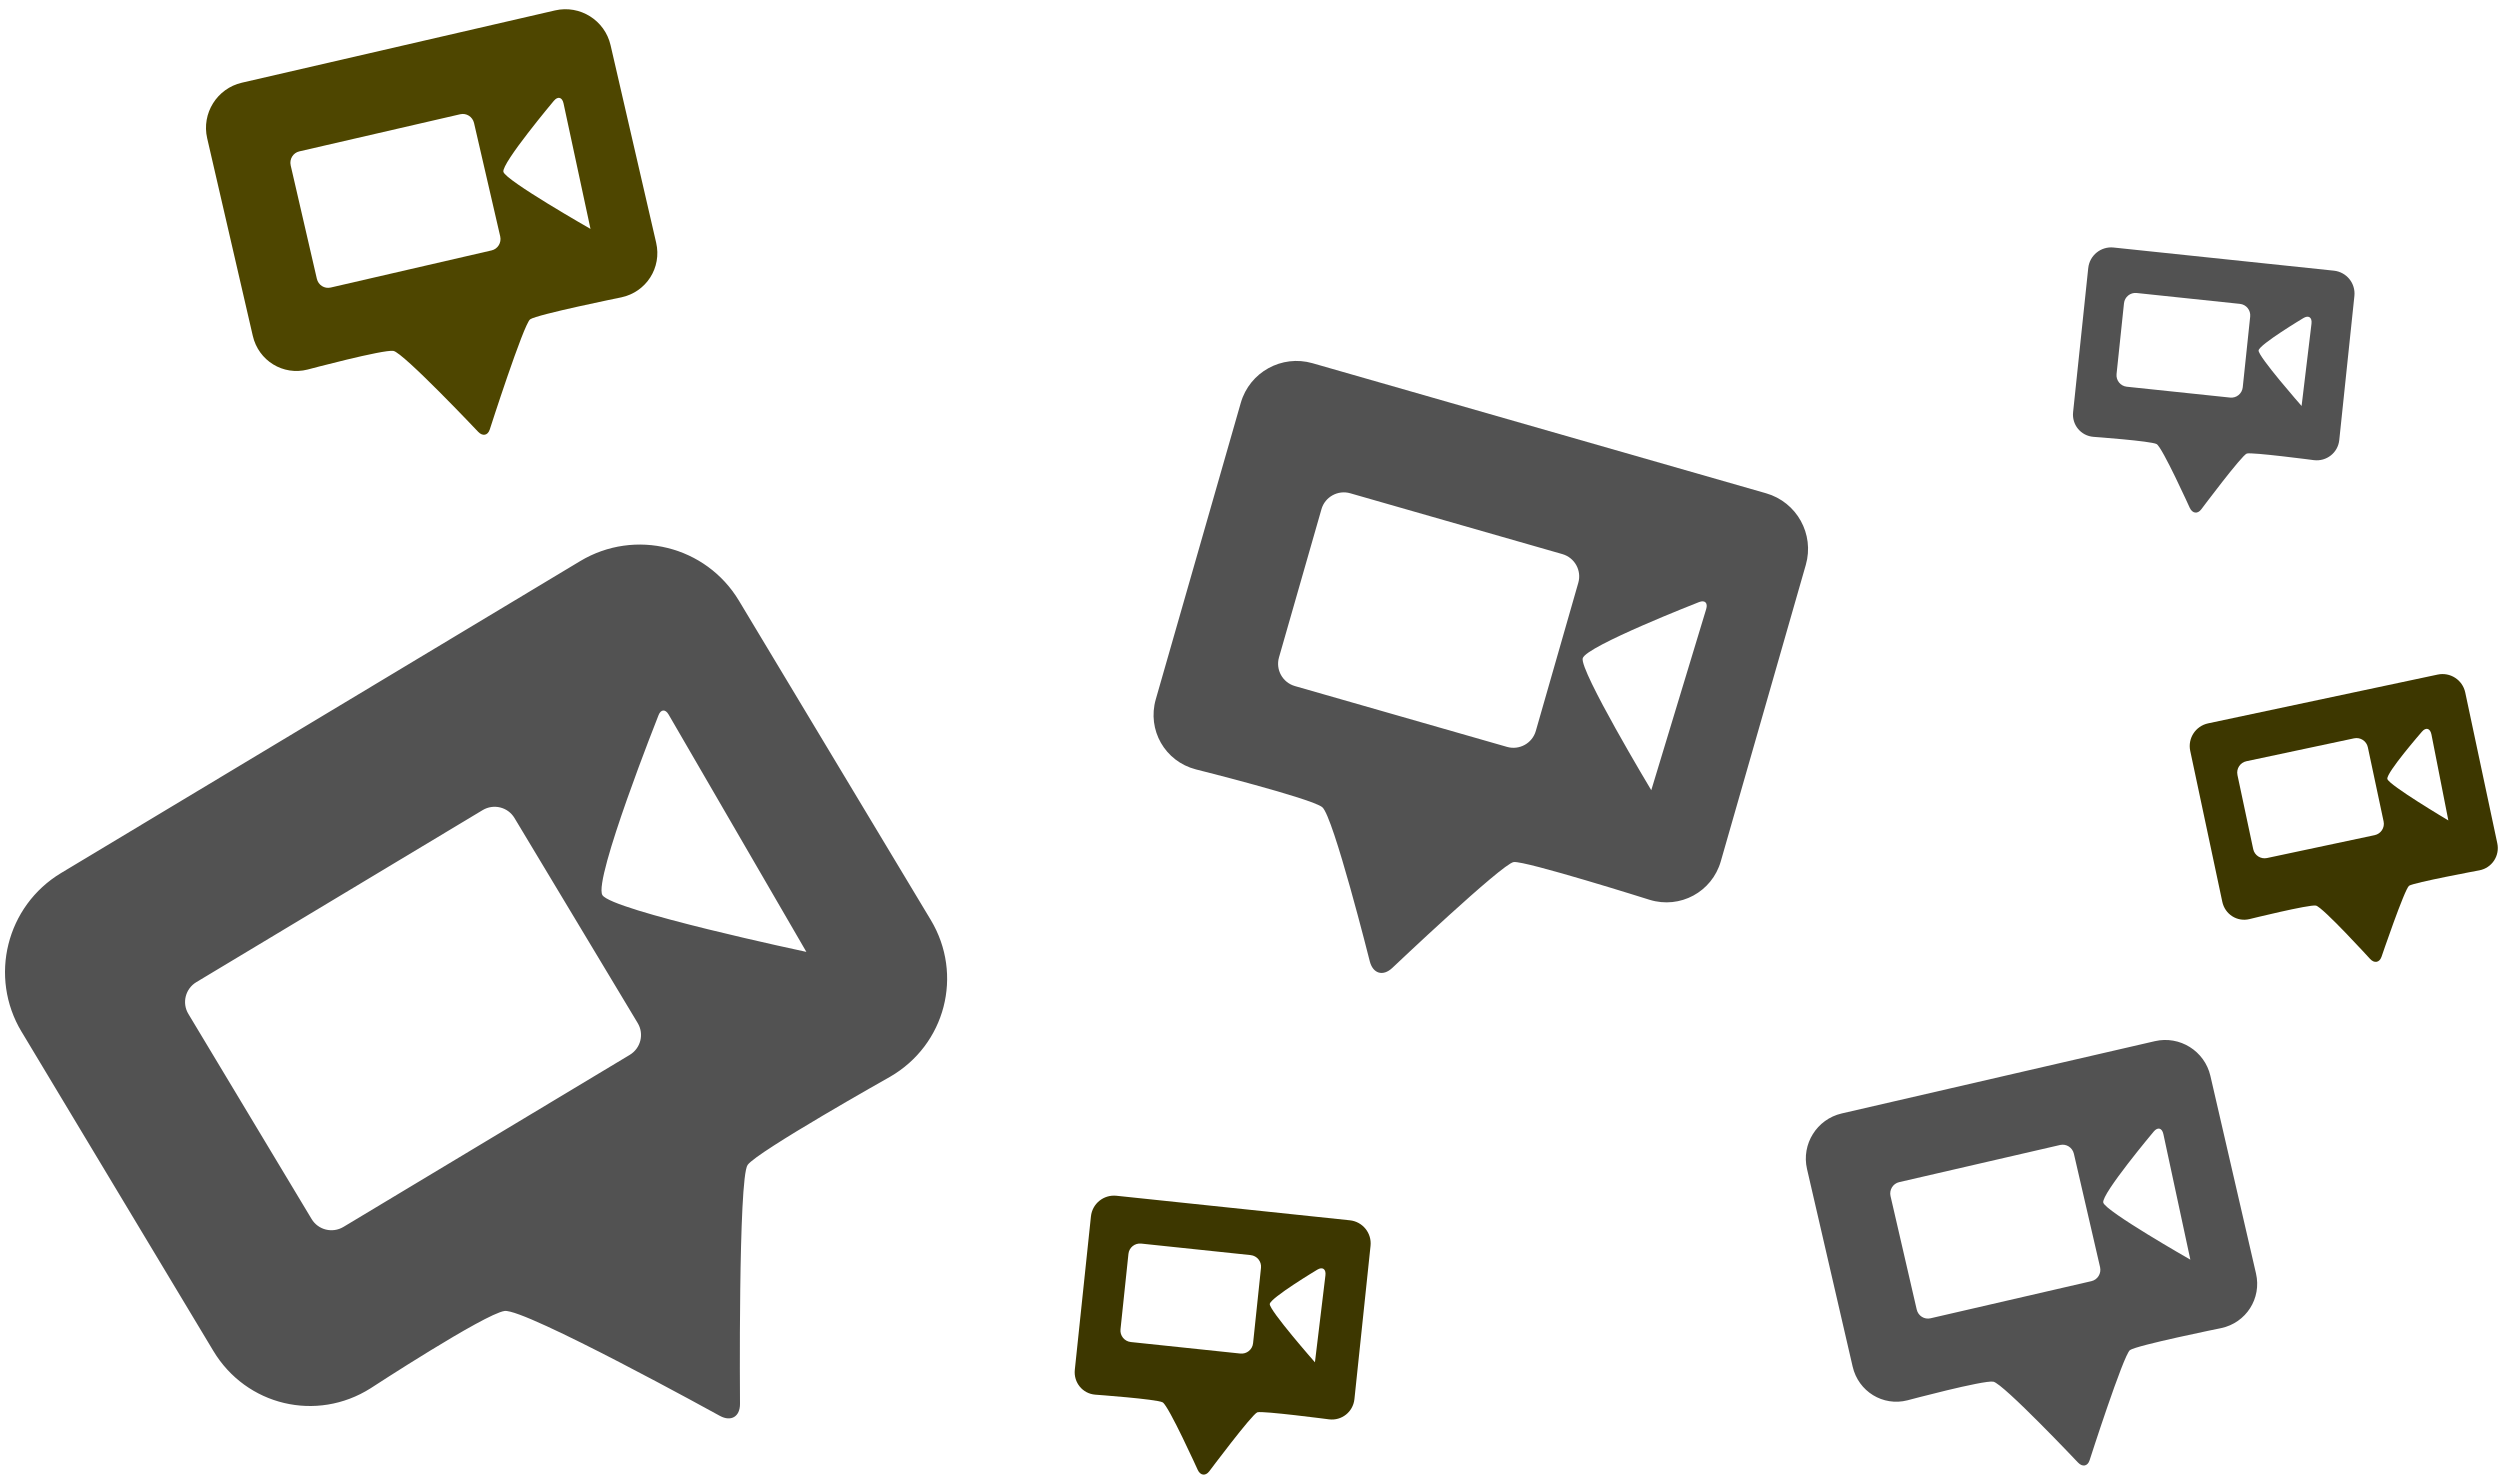 <svg xmlns="http://www.w3.org/2000/svg" viewBox="0 0 216 128">
  <g fill="none" fill-rule="evenodd">
    <path fill="#525252" d="M1.863 89.144C-.98 84.41.545 78.274 5.283 75.426L50.128 48.48C54.86 45.638 61 47.165 63.845 51.9l16.572 27.58c2.843 4.733 1.27 10.788-3.516 13.554 0 0-11.485 6.46-12.305 7.615-.82 1.155-.66 20.647-.66 20.647.006 1.1-.77 1.563-1.737 1.035 0 0-16.876-9.313-18.606-9.063-1.73.25-11.575 6.68-11.575 6.68-4.658 2.95-10.736 1.51-13.583-3.227l-16.57-27.58zm14.412-1.542c-.57-.946-.26-2.175.69-2.746L41.7 69.994c.95-.57 2.18-.268 2.75.68L55.1 88.397c.567.946.26 2.174-.692 2.746l-24.734 14.862c-.95.57-2.18.268-2.75-.68l-10.65-17.724zm40.622-25.81c.2-.513.59-.54.866-.065L69.67 82.243s-16.826-3.58-17.623-4.907c-.798-1.327 4.85-15.544 4.85-15.544zM107.205 34.805c.76-2.654 3.538-4.185 6.192-3.425l39.188 11.238c2.66.762 4.198 3.53 3.437 6.185l-7.344 25.61c-.76 2.653-3.517 4.14-6.15 3.33 0 0-10.758-3.394-11.744-3.262-.985.134-10.495 9.152-10.495 9.152-.8.75-1.665.493-1.94-.574 0 0-3.15-12.55-4.108-13.32-.957-.77-10.92-3.264-10.92-3.264-2.673-.693-4.222-3.405-3.46-6.06l7.343-25.61zm6.97 9.186c.306-1.063 1.424-1.677 2.484-1.373l18.328 5.256c1.066.306 1.683 1.414 1.378 2.48l-3.672 12.804c-.305 1.064-1.422 1.678-2.483 1.374l-18.327-5.255c-1.067-.306-1.684-1.414-1.378-2.48l3.67-12.804zm32.622 8.03c.503-.2.78.065.618.603l-4.745 15.65s-6.22-10.36-5.922-11.404c.3-1.045 10.05-4.85 10.05-4.85zM156.126 101.003c-.497-2.154.852-4.304 2.996-4.8l27.06-6.246c2.15-.497 4.3.85 4.796 3l3.94 17.07c.498 2.154-.85 4.264-3.014 4.723 0 0-7.313 1.484-7.876 1.9-.563.414-3.488 9.52-3.488 9.52-.166.513-.61.603-.995.2 0 0-6.475-6.85-7.327-6.994-.85-.143-7.41 1.61-7.41 1.61-2.12.545-4.244-.762-4.74-2.913l-3.942-17.07zm7.215 2.342c-.124-.543.215-1.085.74-1.206l13.91-3.212c.533-.123 1.066.21 1.193.76l2.262 9.797c.125.542-.214 1.084-.74 1.206l-13.908 3.21c-.534.125-1.067-.208-1.194-.758l-2.262-9.797zm22.735-5.573c.348-.42.724-.327.84.216l2.33 10.847s-7.355-4.195-7.525-4.933c-.17-.737 4.355-6.13 4.355-6.13z"/>
    <path fill="#3D3700" d="M94.257 105.098c.115-1.1 1.098-1.9 2.207-1.784l20.163 2.12c1.103.115 1.904 1.1 1.788 2.203l-1.393 13.25c-.116 1.102-1.1 1.882-2.194 1.745 0 0-5.736-.75-6.19-.61-.452.143-4.158 5.1-4.158 5.1-.323.427-.77.37-.998-.127 0 0-2.514-5.552-3.03-5.832-.514-.28-5.826-.664-5.826-.664-1.09-.087-1.878-1.048-1.762-2.15l1.393-13.252zm3.24 3.236c.057-.548.552-.945 1.1-.888l9.46.995c.552.06.95.55.893 1.098l-.685 6.52c-.058.548-.553.945-1.1.888l-9.462-.995c-.55-.057-.95-.55-.892-1.096l.686-6.52zm16.31 1.37c.46-.28.775-.06.71.486l-.907 7.514s-3.96-4.506-3.903-5.04c.056-.533 4.1-2.96 4.1-2.96zM189.236 64.878c-.23-1.083.456-2.147 1.547-2.38l19.83-4.214c1.087-.23 2.152.458 2.383 1.544l2.77 13.032c.23 1.083-.464 2.13-1.548 2.337 0 0-5.687 1.058-6.074 1.333-.387.276-2.38 6.134-2.38 6.134-.175.507-.618.59-.988.188 0 0-4.107-4.503-4.683-4.61-.577-.108-5.747 1.17-5.747 1.17-1.062.253-2.11-.416-2.34-1.502l-2.77-13.032zm4.08 2.077c-.114-.54.234-1.07.773-1.185l9.305-1.978c.54-.115 1.073.23 1.187.768l1.363 6.413c.115.54-.234 1.07-.772 1.184l-9.306 1.978c-.54.115-1.073-.23-1.188-.767l-1.364-6.413zm15.938-3.737c.348-.408.717-.298.823.242l1.46 7.426s-5.157-3.062-5.27-3.586c-.11-.525 2.987-4.082 2.987-4.082z"/>
    <path fill="#4E4600" d="M17.9 11.946c-.497-2.154.852-4.304 2.996-4.8L47.956.9c2.15-.497 4.3.85 4.796 3l3.94 17.07c.498 2.154-.85 4.264-3.014 4.722 0 0-7.313 1.484-7.876 1.9-.563.415-3.488 9.52-3.488 9.52-.166.514-.61.604-.995.202 0 0-6.476-6.853-7.328-6.996-.85-.143-7.41 1.61-7.41 1.61-2.12.546-4.244-.76-4.74-2.912L17.9 11.946zm7.215 2.34c-.125-.54.214-1.083.74-1.205l13.908-3.21c.534-.123 1.067.21 1.194.76l2.262 9.797c.124.543-.215 1.085-.74 1.206l-13.91 3.21c-.533.124-1.066-.208-1.193-.758l-2.262-9.798zm22.734-5.57c.347-.422.723-.328.84.214l2.33 10.848s-7.355-4.195-7.526-4.933c-.17-.738 4.355-6.13 4.355-6.13z"/>
    <path fill="#525252" d="M180.425 23.158c.115-1.094 1.096-1.886 2.19-1.772l19.034 2c1.093.116 1.887 1.092 1.77 2.19l-1.307 12.45c-.115 1.093-1.1 1.865-2.195 1.73 0 0-5.362-.704-5.793-.57-.432.137-3.934 4.82-3.934 4.82-.32.426-.766.367-1-.14 0 0-2.368-5.23-2.858-5.498-.49-.266-5.453-.624-5.453-.624-1.09-.086-1.88-1.038-1.763-2.135l1.308-12.452zm3.087 3.047c.058-.55.546-.947 1.09-.89l8.93.94c.546.057.94.55.884 1.096l-.643 6.11c-.057.55-.545.948-1.09.89l-8.93-.938c-.545-.058-.94-.55-.883-1.097l.642-6.11zm15.49 1.283c.46-.28.778-.074.71.484l-.855 7.104s-3.77-4.29-3.716-4.797c.055-.51 3.863-2.792 3.863-2.792z"/>
  </g>
</svg>
